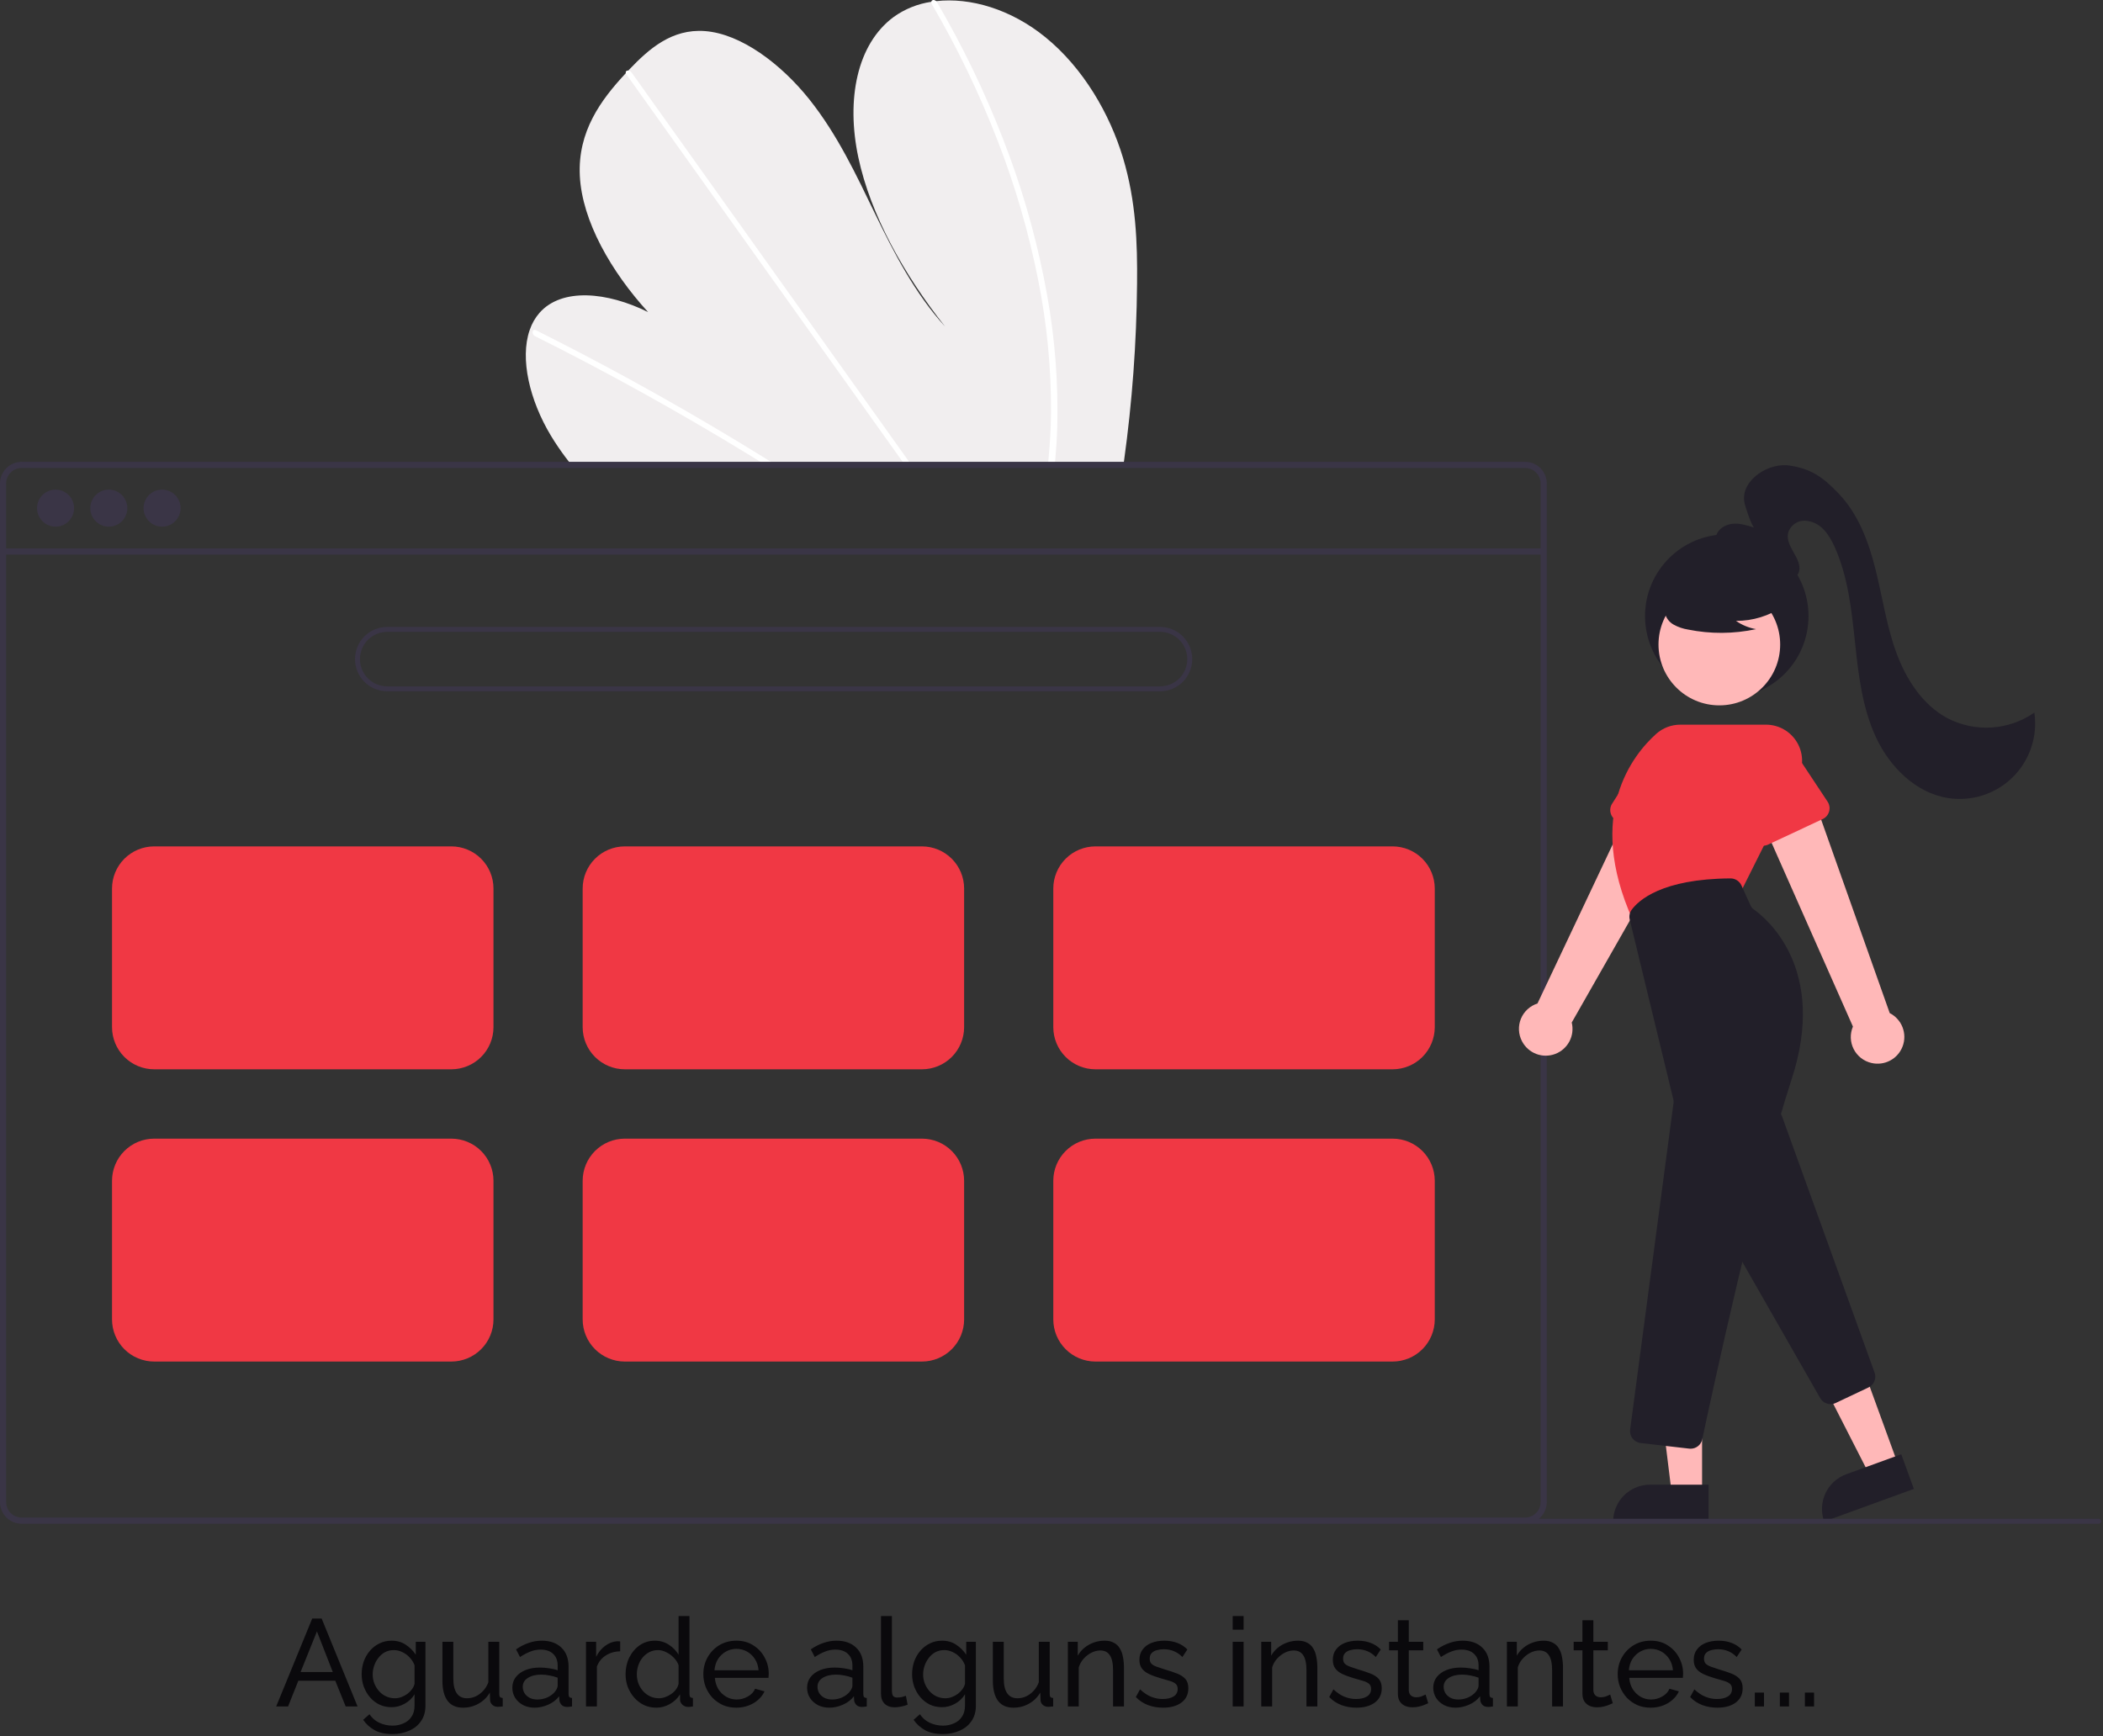 <svg width="849" height="701" viewBox="0 0 849 701" fill="none" xmlns="http://www.w3.org/2000/svg">
<rect x="0" y="0" width="849" height="701" fill="#333333" stroke="none"/>
<g clip-path="url(#clip0_26852_70)">
<path d="M459.041 114.575C458.832 138.416 457.085 162.22 453.812 185.837C453.698 186.666 453.573 187.495 453.458 188.325L230.182 187.077C229.526 186.253 228.881 185.42 228.256 184.576C226.171 181.785 224.218 178.914 222.424 175.944C213.804 161.635 209.857 144.883 213.812 133.325L213.883 133.145C214.736 130.614 216.082 128.277 217.841 126.267C226.858 116.117 245.089 117.809 261.633 126.002C246.794 109.759 234.978 89.262 234.081 70.967C233.2 53.122 242.531 40.374 252.652 29.54C252.984 29.182 253.316 28.834 253.648 28.486C253.81 28.307 253.98 28.137 254.141 27.958C262.037 19.702 271.243 11.564 284.568 12.548C299.182 13.63 315.384 25.871 326.745 40.134C338.105 54.388 345.654 70.58 353.306 86.383C360.968 102.176 369.258 118.373 381.553 131.872C364.9 110.809 351.474 86.843 346.514 63.535C341.554 40.227 345.919 17.841 360.761 6.864C365.266 3.634 370.48 1.53 375.966 0.729C376.606 0.622 377.256 0.536 377.917 0.46C391.656 -1.104 408.06 3.648 422.016 15.006C437.387 27.512 448.043 46.052 453.345 63.652C458.647 81.252 459.212 98.195 459.041 114.575Z" fill="#F1EEEF"/>
<path d="M312.96 187.54L308.691 187.516C307.335 186.668 305.973 185.83 304.605 185.003C303.758 184.468 302.901 183.953 302.043 183.428C287.881 174.779 273.631 166.483 259.292 158.539C244.966 150.589 230.568 143.005 216.098 135.788C215.714 135.621 215.402 135.324 215.214 134.951C215.026 134.577 214.975 134.149 215.069 133.742C215.085 133.688 215.109 133.638 215.141 133.592C215.342 133.213 215.794 133.056 216.452 133.379C218.227 134.269 220.012 135.159 221.787 136.069C236.296 143.41 250.743 151.118 265.128 159.192C279.503 167.262 293.796 175.689 308.008 184.472C308.306 184.653 308.606 184.845 308.904 185.027C310.26 185.864 311.605 186.702 312.96 187.54Z" fill="white"/>
<path d="M368.009 187.847L365.369 187.832C364.774 186.999 364.189 186.166 363.593 185.332C349.603 165.714 335.616 146.095 321.631 126.477C298.73 94.358 275.836 62.24 252.949 30.122C252.813 29.949 252.712 29.751 252.652 29.54C252.456 28.829 252.979 28.412 253.648 28.485C253.93 28.526 254.201 28.626 254.441 28.779C254.682 28.932 254.887 29.135 255.043 29.373C267.883 47.385 280.719 65.391 293.552 83.389C316.334 115.347 339.112 147.301 361.888 179.253C363.336 181.281 364.785 183.319 366.233 185.347C366.829 186.18 367.424 187.014 368.009 187.847Z" fill="white"/>
<path d="M426.826 172.516C426.691 176.965 426.397 181.343 426.012 185.681C425.938 186.511 425.863 187.34 425.788 188.17L423.018 188.154C423.103 187.325 423.188 186.495 423.262 185.666C423.848 179.399 424.263 173.061 424.319 166.551C424.393 148.503 422.634 130.494 419.07 112.801C415.281 93.751 409.841 75.066 402.811 56.959C395.433 37.862 386.537 19.387 376.21 1.71C376.015 1.422 375.929 1.074 375.965 0.729C376.08 -0.061 377.131 -0.295 377.916 0.46C378.072 0.608 378.205 0.777 378.314 0.962C379.591 3.159 380.846 5.363 382.077 7.573C392.024 25.348 400.538 43.888 407.538 63.016C414.205 81.182 419.277 99.895 422.695 118.942C425.897 136.612 427.281 154.563 426.826 172.516Z" fill="white"/>
<path d="M615.72 186.474H8.72C6.408 186.476 4.191 187.395 2.556 189.03C0.921 190.665 0.002 192.882 0 195.194V606.514C0.002 608.826 0.921 611.042 2.556 612.677C4.191 614.312 6.408 615.232 8.72 615.234H615.72C616.98 615.234 618.226 614.96 619.371 614.432C620.516 613.904 621.532 613.133 622.35 612.174C622.419 612.099 622.483 612.018 622.54 611.934C623.061 611.297 623.482 610.586 623.79 609.824C624.229 608.775 624.453 607.65 624.45 606.514V195.194C624.447 192.88 623.526 190.662 621.889 189.027C620.252 187.392 618.033 186.474 615.72 186.474V186.474ZM621.96 606.514C621.961 607.73 621.603 608.92 620.93 609.934C620.332 610.826 619.521 611.555 618.57 612.054C617.689 612.509 616.711 612.745 615.72 612.744H8.72C7.068 612.742 5.485 612.085 4.317 610.917C3.149 609.749 2.492 608.165 2.49 606.514V195.194C2.492 193.542 3.149 191.959 4.317 190.791C5.485 189.623 7.068 188.966 8.72 188.964H615.72C617.373 188.963 618.959 189.619 620.129 190.788C621.299 191.956 621.957 193.54 621.96 195.194V606.514Z" fill="#3A3546"/>
<path d="M623.199 221.423H1.243V223.916H623.199V221.423Z" fill="#3A3546"/>
<path d="M22.432 212.648C26.562 212.648 29.91 209.3 29.91 205.17C29.91 201.04 26.562 197.691 22.432 197.691C18.301 197.691 14.953 201.04 14.953 205.17C14.953 209.3 18.301 212.648 22.432 212.648Z" fill="#3A3546"/>
<path d="M43.932 212.648C48.062 212.648 51.41 209.3 51.41 205.17C51.41 201.04 48.062 197.691 43.932 197.691C39.802 197.691 36.454 201.04 36.454 205.17C36.454 209.3 39.802 212.648 43.932 212.648Z" fill="#3A3546"/>
<path d="M65.433 212.648C69.563 212.648 72.911 209.3 72.911 205.17C72.911 201.04 69.563 197.691 65.433 197.691C61.302 197.691 57.954 201.04 57.954 205.17C57.954 209.3 61.302 212.648 65.433 212.648Z" fill="#3A3546"/>
<path d="M468.319 279.126H156.319C152.872 279.126 149.565 277.756 147.127 275.318C144.689 272.88 143.319 269.574 143.319 266.126C143.319 262.678 144.689 259.372 147.127 256.934C149.565 254.496 152.872 253.126 156.319 253.126H468.319C471.767 253.126 475.074 254.496 477.512 256.934C479.95 259.372 481.319 262.678 481.319 266.126C481.319 269.574 479.95 272.88 477.512 275.318C475.074 277.756 471.767 279.126 468.319 279.126V279.126ZM156.319 255.126C153.402 255.126 150.604 256.285 148.541 258.348C146.478 260.411 145.319 263.209 145.319 266.126C145.319 269.043 146.478 271.841 148.541 273.904C150.604 275.967 153.402 277.126 156.319 277.126H468.319C471.237 277.126 474.035 275.967 476.098 273.904C478.16 271.841 479.319 269.043 479.319 266.126C479.319 263.209 478.16 260.411 476.098 258.348C474.035 256.285 471.237 255.126 468.319 255.126H156.319Z" fill="#3A3546"/>
<path d="M182.225 431.744H62.225C57.718 431.739 53.396 429.946 50.209 426.759C47.022 423.572 45.23 419.251 45.225 414.744V358.744C45.23 354.237 47.022 349.915 50.209 346.728C53.396 343.541 57.718 341.749 62.225 341.744H182.225C186.732 341.749 191.053 343.541 194.24 346.728C197.427 349.915 199.22 354.237 199.225 358.744V414.744C199.22 419.251 197.427 423.572 194.24 426.759C191.053 429.946 186.732 431.739 182.225 431.744V431.744Z" fill="#F03844"/>
<path d="M372.225 431.744H252.225C247.718 431.739 243.396 429.946 240.209 426.759C237.022 423.572 235.23 419.251 235.225 414.744V358.744C235.23 354.237 237.022 349.915 240.209 346.728C243.396 343.541 247.718 341.749 252.225 341.744H372.225C376.732 341.749 381.053 343.541 384.24 346.728C387.427 349.915 389.22 354.237 389.225 358.744V414.744C389.22 419.251 387.427 423.572 384.24 426.759C381.053 429.946 376.732 431.739 372.225 431.744V431.744Z" fill="#F03844"/>
<path d="M562.225 431.744H442.225C437.718 431.739 433.397 429.946 430.21 426.759C427.023 423.572 425.23 419.251 425.225 414.744V358.744C425.23 354.237 427.023 349.915 430.21 346.728C433.397 343.541 437.718 341.749 442.225 341.744H562.225C566.732 341.749 571.053 343.541 574.24 346.728C577.427 349.915 579.22 354.237 579.225 358.744V414.744C579.22 419.251 577.427 423.572 574.24 426.759C571.053 429.946 566.732 431.739 562.225 431.744V431.744Z" fill="#F03844"/>
<path d="M182.225 549.744H62.225C57.718 549.739 53.396 547.946 50.209 544.759C47.022 541.572 45.23 537.251 45.225 532.744V476.744C45.23 472.237 47.022 467.915 50.209 464.728C53.396 461.541 57.718 459.749 62.225 459.744H182.225C186.732 459.749 191.053 461.541 194.24 464.728C197.427 467.915 199.22 472.237 199.225 476.744V532.744C199.22 537.251 197.427 541.572 194.24 544.759C191.053 547.946 186.732 549.739 182.225 549.744V549.744Z" fill="#F03844"/>
<path d="M372.225 549.744H252.225C247.718 549.739 243.396 547.946 240.209 544.759C237.022 541.572 235.23 537.251 235.225 532.744V476.744C235.23 472.237 237.022 467.915 240.209 464.728C243.396 461.541 247.718 459.749 252.225 459.744H372.225C376.732 459.749 381.053 461.541 384.24 464.728C387.427 467.915 389.22 472.237 389.225 476.744V532.744C389.22 537.251 387.427 541.572 384.24 544.759C381.053 547.946 376.732 549.739 372.225 549.744V549.744Z" fill="#F03844"/>
<path d="M562.225 549.744H442.225C437.718 549.739 433.397 547.946 430.21 544.759C427.023 541.572 425.23 537.251 425.225 532.744V476.744C425.23 472.237 427.023 467.915 430.21 464.728C433.397 461.541 437.718 459.749 442.225 459.744H562.225C566.732 459.749 571.053 461.541 574.24 464.728C577.427 467.915 579.22 472.237 579.225 476.744V532.744C579.22 537.251 577.427 541.572 574.24 544.759C571.053 547.946 566.732 549.739 562.225 549.744V549.744Z" fill="#F03844"/>
<path d="M697.115 281.744C715.34 281.744 730.115 266.969 730.115 248.744C730.115 230.518 715.34 215.744 697.115 215.744C678.889 215.744 664.115 230.518 664.115 248.744C664.115 266.969 678.889 281.744 697.115 281.744Z" fill="#221F29"/>
<path d="M614.443 420.413C613.712 419.023 613.294 417.489 613.22 415.921C613.145 414.352 613.415 412.786 614.012 411.333C614.608 409.88 615.515 408.575 616.67 407.511C617.825 406.447 619.199 405.649 620.696 405.173L662.512 316.714L681.64 330.127L634.521 412.862C635.154 415.429 634.823 418.139 633.591 420.479C632.358 422.818 630.311 424.624 627.836 425.555C625.361 426.486 622.631 426.477 620.162 425.529C617.694 424.581 615.659 422.761 614.443 420.413V420.413Z" fill="#FFB8B8"/>
<path d="M650.275 328.458C650.076 327.795 650.022 327.097 650.117 326.412C650.212 325.726 650.454 325.069 650.827 324.486L663.828 304.103C665.273 300.87 667.942 298.342 671.248 297.074C674.554 295.805 678.229 295.899 681.466 297.335C684.703 298.771 687.238 301.432 688.516 304.735C689.795 308.037 689.711 311.712 688.284 314.953L681.735 338.306C681.548 338.973 681.22 339.591 680.772 340.119C680.325 340.648 679.769 341.073 679.142 341.367C678.515 341.661 677.832 341.816 677.14 341.822C676.448 341.828 675.763 341.685 675.131 341.403L652.922 331.472C652.29 331.19 651.726 330.774 651.269 330.254C650.813 329.734 650.473 329.121 650.275 328.458V328.458Z" fill="#F03844"/>
<path d="M755.49 429.183C753.96 428.827 752.527 428.141 751.291 427.172C750.055 426.203 749.047 424.974 748.337 423.573C747.627 422.172 747.233 420.633 747.183 419.063C747.132 417.493 747.427 415.932 748.045 414.488L708.443 325.016L731.097 319.31L762.902 409.052C765.258 410.252 767.092 412.274 768.057 414.736C769.022 417.198 769.051 419.928 768.137 422.41C767.223 424.891 765.431 426.951 763.1 428.199C760.769 429.447 758.061 429.797 755.49 429.183V429.183Z" fill="#FFB8B8"/>
<path d="M766.285 591.358L754.765 595.553L733.105 553.115L750.107 546.924L766.285 591.358Z" fill="#FFB8B8"/>
<path d="M745.339 595.257L767.556 587.168L772.649 601.157L736.443 614.339C735.774 612.502 735.474 610.551 735.559 608.598C735.644 606.645 736.113 604.728 736.939 602.956C737.765 601.184 738.932 599.592 740.373 598.271C741.814 596.95 743.502 595.926 745.339 595.257Z" fill="#221F29"/>
<path d="M734.837 564.515L690.95 487.713C690.526 486.969 690.307 486.127 690.316 485.272C690.325 484.416 690.562 483.578 691.002 482.845L710.764 449.907C711.233 449.126 711.913 448.494 712.727 448.084C713.54 447.674 714.454 447.503 715.36 447.591C716.267 447.679 717.13 448.023 717.85 448.582C718.569 449.141 719.115 449.892 719.425 450.749L756.788 554.217C757.2 555.343 757.174 556.583 756.718 557.691C756.261 558.8 755.405 559.697 754.32 560.207L741.081 566.478C740.442 566.78 739.744 566.937 739.037 566.937C738.186 566.938 737.349 566.715 736.612 566.289C735.874 565.864 735.262 565.252 734.837 564.515V564.515Z" fill="#221F29"/>
<path d="M694.111 284.8C707.676 284.8 718.672 273.803 718.672 260.239C718.672 246.674 707.676 235.678 694.111 235.678C680.546 235.678 669.55 246.674 669.55 260.239C669.55 273.803 680.546 284.8 694.111 284.8Z" fill="#FFB8B8"/>
<path d="M659.176 371.49C639.833 328.602 659.333 304.632 668.614 296.317C671.288 293.919 674.753 292.593 678.344 292.596H712.944C715.428 292.596 717.872 293.231 720.042 294.441C722.212 295.65 724.037 297.395 725.343 299.509C726.649 301.622 727.394 304.034 727.505 306.516C727.617 308.999 727.092 311.468 725.981 313.69L702.852 359.949L659.364 371.909L659.176 371.49Z" fill="#F03844"/>
<path d="M709.793 341.051C709.161 340.768 708.598 340.352 708.141 339.832C707.684 339.312 707.346 338.699 707.147 338.036L700.223 314.873C698.724 311.666 698.556 307.995 699.758 304.665C700.96 301.335 703.433 298.618 706.635 297.107C709.836 295.597 713.506 295.418 716.84 296.608C720.174 297.799 722.9 300.263 724.421 303.46L737.812 323.682C738.194 324.259 738.447 324.912 738.554 325.596C738.661 326.28 738.62 326.979 738.432 327.645C738.245 328.312 737.916 328.93 737.468 329.458C737.021 329.985 736.464 330.41 735.837 330.704L713.804 341.018C713.177 341.311 712.494 341.466 711.802 341.472C711.11 341.478 710.424 341.334 709.793 341.051V341.051Z" fill="#F03844"/>
<path d="M687.147 602.955L674.887 602.954L669.055 555.666L687.149 555.667L687.147 602.955Z" fill="#FFB8B8"/>
<path d="M666.13 599.451H689.774V614.338H651.243C651.243 612.383 651.628 610.447 652.376 608.641C653.125 606.835 654.221 605.194 655.603 603.811C656.986 602.429 658.627 601.332 660.433 600.584C662.239 599.836 664.175 599.451 666.13 599.451V599.451Z" fill="#221F29"/>
<path d="M681.952 584.902L662.324 582.638C661.688 582.565 661.074 582.366 660.516 582.052C659.959 581.739 659.469 581.318 659.076 580.813C658.683 580.309 658.394 579.731 658.227 579.114C658.059 578.497 658.017 577.852 658.101 577.218L675.619 445.318C675.68 444.859 675.655 444.392 675.546 443.942L657.938 371.297C657.772 370.627 657.753 369.929 657.883 369.251C658.013 368.573 658.289 367.931 658.692 367.371C661.422 363.607 670.778 354.834 698.606 354.668H698.637C699.563 354.668 700.471 354.935 701.25 355.436C702.03 355.937 702.649 356.651 703.034 357.495L706.746 365.661C707.022 366.267 707.455 366.789 707.999 367.173C713.108 370.79 737.861 391.091 723.327 435.662C709.042 479.469 690.739 564.517 687.215 581.12C686.991 582.2 686.401 583.168 685.545 583.863C684.689 584.558 683.62 584.936 682.518 584.935C682.329 584.935 682.14 584.924 681.952 584.902V584.902Z" fill="#221F29"/>
<path d="M719.919 244.79C714.306 248.658 707.644 250.717 700.828 250.69C703.259 252.376 706.028 253.515 708.942 254.028C699.879 255.972 690.512 256.025 681.427 254.182C679.408 253.859 677.46 253.189 675.668 252.204C674.775 251.706 673.997 251.024 673.384 250.205C672.772 249.386 672.338 248.447 672.113 247.45C671.509 244.001 674.196 240.868 676.989 238.756C681.264 235.573 686.194 233.38 691.421 232.335C696.648 231.29 702.042 231.421 707.213 232.717C710.589 233.59 713.972 235.064 716.165 237.775C718.358 240.487 719.007 244.667 716.918 247.459L719.919 244.79Z" fill="#221F29"/>
<path d="M703.52 227.705C700.714 226.771 697.827 225.791 695.604 223.841C693.381 221.892 691.969 218.703 692.969 215.92C693.932 213.238 696.865 211.672 699.706 211.461C702.548 211.25 705.344 212.13 708.057 212.998C706.83 211.144 705.563 207.549 704.453 203.758C701.92 195.106 712.473 187.205 721.464 187.857C721.729 187.876 721.985 187.904 722.233 187.94C731.299 189.262 736.002 192.721 742.334 199.343C750.255 207.627 754.397 218.804 757.171 229.925C759.946 241.045 761.574 252.489 765.476 263.266C769.378 274.042 775.959 284.402 786.022 289.887C791.534 292.792 797.738 294.126 803.957 293.743C810.175 293.36 816.169 291.274 821.282 287.714C821.978 292.447 821.55 297.277 820.03 301.813C818.511 306.349 815.945 310.464 812.538 313.822C809.132 317.181 804.982 319.69 800.425 321.145C795.868 322.6 791.033 322.961 786.31 322.199C773.318 320.1 762.911 309.636 757.352 297.707C751.793 285.779 750.275 272.427 748.88 259.34C747.486 246.254 746.073 232.906 740.695 220.895C738.519 216.034 735.314 211.086 729.588 210.31C728.093 210.066 726.559 210.322 725.224 211.038C723.888 211.753 722.826 212.889 722.201 214.269C719.684 220.363 728.298 225.523 726.09 231.331C725.612 232.455 724.822 233.418 723.813 234.107C722.804 234.796 721.619 235.181 720.398 235.218C716.235 235.491 712.814 233.105 709.592 230.801C703 226.089 703.52 227.705 703.52 227.705Z" fill="#221F29"/>
<path d="M847.284 615.234H617.284C617.019 615.234 616.765 615.129 616.577 614.941C616.389 614.753 616.284 614.499 616.284 614.234C616.284 613.969 616.389 613.714 616.577 613.527C616.765 613.339 617.019 613.234 617.284 613.234H847.284C847.549 613.234 847.804 613.339 847.991 613.527C848.179 613.714 848.284 613.969 848.284 614.234C848.284 614.499 848.179 614.753 847.991 614.941C847.804 615.129 847.549 615.234 847.284 615.234Z" fill="#3A3546"/>
</g>
<path d="M126.05 653.5H129.85L144.35 689H139.55L135.35 678.6H120.45L116.3 689H111.5L126.05 653.5ZM134.35 675.1L127.95 658.7L121.35 675.1H134.35ZM158.055 689.3C156.289 689.3 154.655 688.95 153.155 688.25C151.689 687.517 150.422 686.533 149.355 685.3C148.289 684.033 147.455 682.6 146.855 681C146.289 679.4 146.005 677.733 146.005 676C146.005 674.167 146.289 672.433 146.855 670.8C147.455 669.167 148.289 667.733 149.355 666.5C150.455 665.233 151.739 664.25 153.205 663.55C154.672 662.817 156.305 662.45 158.105 662.45C160.272 662.45 162.155 662.983 163.755 664.05C165.389 665.117 166.755 666.467 167.855 668.1V662.9H171.755V688.7C171.755 691.167 171.155 693.25 169.955 694.95C168.789 696.65 167.189 697.933 165.155 698.8C163.155 699.7 160.922 700.15 158.455 700.15C155.522 700.15 153.122 699.633 151.255 698.6C149.389 697.567 147.839 696.167 146.605 694.4L149.155 692.15C150.189 693.683 151.522 694.833 153.155 695.6C154.822 696.367 156.589 696.75 158.455 696.75C160.055 696.75 161.522 696.45 162.855 695.85C164.222 695.283 165.305 694.4 166.105 693.2C166.939 692 167.355 690.5 167.355 688.7V684.1C166.389 685.7 165.055 686.967 163.355 687.9C161.689 688.833 159.922 689.3 158.055 689.3ZM159.405 685.7C160.339 685.7 161.239 685.533 162.105 685.2C162.972 684.867 163.772 684.433 164.505 683.9C165.239 683.333 165.855 682.7 166.355 682C166.855 681.3 167.189 680.583 167.355 679.85V672.35C166.889 671.15 166.222 670.1 165.355 669.2C164.489 668.267 163.505 667.55 162.405 667.05C161.305 666.517 160.172 666.25 159.005 666.25C157.672 666.25 156.472 666.533 155.405 667.1C154.372 667.667 153.489 668.433 152.755 669.4C152.022 670.333 151.455 671.383 151.055 672.55C150.655 673.717 150.455 674.9 150.455 676.1C150.455 677.4 150.689 678.633 151.155 679.8C151.622 680.933 152.255 681.95 153.055 682.85C153.855 683.75 154.805 684.45 155.905 684.95C157.005 685.45 158.172 685.7 159.405 685.7ZM178.607 678.55V662.9H183.007V677.7C183.007 680.367 183.473 682.367 184.407 683.7C185.34 685.033 186.723 685.7 188.557 685.7C189.757 685.7 190.907 685.45 192.007 684.95C193.14 684.417 194.157 683.667 195.057 682.7C195.957 681.733 196.657 680.583 197.157 679.25V662.9H201.557V684C201.557 684.533 201.657 684.933 201.857 685.2C202.09 685.433 202.457 685.567 202.957 685.6V689C202.457 689.067 202.057 689.1 201.757 689.1C201.49 689.133 201.223 689.15 200.957 689.15C200.123 689.15 199.407 688.9 198.807 688.4C198.207 687.867 197.89 687.217 197.857 686.45L197.757 683.4C196.623 685.333 195.09 686.833 193.157 687.9C191.257 688.967 189.173 689.5 186.907 689.5C184.173 689.5 182.107 688.583 180.707 686.75C179.307 684.883 178.607 682.15 178.607 678.55ZM206.836 681.45C206.836 679.783 207.303 678.35 208.236 677.15C209.203 675.917 210.519 674.967 212.186 674.3C213.853 673.633 215.786 673.3 217.986 673.3C219.153 673.3 220.386 673.4 221.686 673.6C222.986 673.767 224.136 674.033 225.136 674.4V672.5C225.136 670.5 224.536 668.933 223.336 667.8C222.136 666.633 220.436 666.05 218.236 666.05C216.803 666.05 215.419 666.317 214.086 666.85C212.786 667.35 211.403 668.083 209.936 669.05L208.336 665.95C210.036 664.783 211.736 663.917 213.436 663.35C215.136 662.75 216.903 662.45 218.736 662.45C222.069 662.45 224.703 663.383 226.636 665.25C228.569 667.083 229.536 669.65 229.536 672.95V684C229.536 684.533 229.636 684.933 229.836 685.2C230.069 685.433 230.436 685.567 230.936 685.6V689C230.503 689.067 230.119 689.117 229.786 689.15C229.486 689.183 229.236 689.2 229.036 689.2C228.003 689.2 227.219 688.917 226.686 688.35C226.186 687.783 225.903 687.183 225.836 686.55L225.736 684.9C224.603 686.367 223.119 687.5 221.286 688.3C219.453 689.1 217.636 689.5 215.836 689.5C214.103 689.5 212.553 689.15 211.186 688.45C209.819 687.717 208.753 686.75 207.986 685.55C207.219 684.317 206.836 682.95 206.836 681.45ZM223.836 683.3C224.236 682.833 224.553 682.367 224.786 681.9C225.019 681.4 225.136 680.983 225.136 680.65V677.4C224.103 677 223.019 676.7 221.886 676.5C220.753 676.267 219.636 676.15 218.536 676.15C216.303 676.15 214.486 676.6 213.086 677.5C211.719 678.367 211.036 679.567 211.036 681.1C211.036 681.933 211.253 682.75 211.686 683.55C212.153 684.317 212.819 684.95 213.686 685.45C214.586 685.95 215.686 686.2 216.986 686.2C218.353 686.2 219.653 685.933 220.886 685.4C222.119 684.833 223.103 684.133 223.836 683.3ZM250.371 666.75C248.171 666.783 246.221 667.35 244.521 668.45C242.855 669.517 241.671 671 240.971 672.9V689H236.571V662.9H240.671V668.95C241.571 667.15 242.755 665.7 244.221 664.6C245.721 663.467 247.288 662.833 248.921 662.7C249.255 662.7 249.538 662.7 249.771 662.7C250.005 662.7 250.205 662.717 250.371 662.75V666.75ZM252.547 676C252.547 673.533 253.047 671.283 254.047 669.25C255.081 667.183 256.481 665.533 258.247 664.3C260.047 663.067 262.097 662.45 264.397 662.45C266.497 662.45 268.381 663 270.047 664.1C271.714 665.2 273.014 666.533 273.947 668.1V652.5H278.347V684C278.347 684.533 278.447 684.933 278.647 685.2C278.881 685.433 279.247 685.567 279.747 685.6V689C278.914 689.133 278.264 689.2 277.797 689.2C276.931 689.2 276.164 688.9 275.497 688.3C274.864 687.7 274.547 687.033 274.547 686.3V684.1C273.514 685.767 272.131 687.083 270.397 688.05C268.664 689.017 266.864 689.5 264.997 689.5C263.197 689.5 261.531 689.15 259.997 688.45C258.497 687.717 257.181 686.717 256.047 685.45C254.947 684.183 254.081 682.75 253.447 681.15C252.847 679.517 252.547 677.8 252.547 676ZM273.947 679.85V672.35C273.547 671.217 272.897 670.2 271.997 669.3C271.097 668.367 270.081 667.633 268.947 667.1C267.847 666.533 266.747 666.25 265.647 666.25C264.347 666.25 263.164 666.533 262.097 667.1C261.064 667.633 260.164 668.367 259.397 669.3C258.664 670.2 258.097 671.233 257.697 672.4C257.297 673.567 257.097 674.783 257.097 676.05C257.097 677.35 257.314 678.583 257.747 679.75C258.214 680.917 258.847 681.95 259.647 682.85C260.481 683.75 261.431 684.45 262.497 684.95C263.597 685.45 264.781 685.7 266.047 685.7C266.847 685.7 267.664 685.55 268.497 685.25C269.364 684.95 270.181 684.533 270.947 684C271.714 683.467 272.364 682.85 272.897 682.15C273.431 681.417 273.781 680.65 273.947 679.85ZM297.243 689.5C295.276 689.5 293.476 689.15 291.843 688.45C290.243 687.717 288.843 686.733 287.643 685.5C286.476 684.233 285.559 682.783 284.893 681.15C284.259 679.517 283.943 677.783 283.943 675.95C283.943 673.483 284.509 671.233 285.643 669.2C286.776 667.167 288.343 665.533 290.343 664.3C292.376 663.067 294.693 662.45 297.293 662.45C299.926 662.45 302.209 663.083 304.143 664.35C306.109 665.583 307.626 667.217 308.693 669.25C309.793 671.25 310.343 673.417 310.343 675.75C310.343 676.083 310.326 676.417 310.293 676.75C310.293 677.05 310.276 677.283 310.243 677.45H288.593C288.726 679.15 289.193 680.667 289.993 682C290.826 683.3 291.893 684.333 293.193 685.1C294.493 685.833 295.893 686.2 297.393 686.2C298.993 686.2 300.493 685.8 301.893 685C303.326 684.2 304.309 683.15 304.843 681.85L308.643 682.9C308.076 684.167 307.226 685.3 306.093 686.3C304.993 687.3 303.676 688.083 302.143 688.65C300.643 689.217 299.009 689.5 297.243 689.5ZM288.443 674.4H306.243C306.109 672.7 305.626 671.2 304.793 669.9C303.959 668.6 302.893 667.583 301.593 666.85C300.293 666.117 298.859 665.75 297.293 665.75C295.759 665.75 294.343 666.117 293.043 666.85C291.743 667.583 290.676 668.6 289.843 669.9C289.043 671.2 288.576 672.7 288.443 674.4ZM325.83 681.45C325.83 679.783 326.297 678.35 327.23 677.15C328.197 675.917 329.513 674.967 331.18 674.3C332.847 673.633 334.78 673.3 336.98 673.3C338.147 673.3 339.38 673.4 340.68 673.6C341.98 673.767 343.13 674.033 344.13 674.4V672.5C344.13 670.5 343.53 668.933 342.33 667.8C341.13 666.633 339.43 666.05 337.23 666.05C335.797 666.05 334.413 666.317 333.08 666.85C331.78 667.35 330.397 668.083 328.93 669.05L327.33 665.95C329.03 664.783 330.73 663.917 332.43 663.35C334.13 662.75 335.897 662.45 337.73 662.45C341.063 662.45 343.697 663.383 345.63 665.25C347.563 667.083 348.53 669.65 348.53 672.95V684C348.53 684.533 348.63 684.933 348.83 685.2C349.063 685.433 349.43 685.567 349.93 685.6V689C349.497 689.067 349.113 689.117 348.78 689.15C348.48 689.183 348.23 689.2 348.03 689.2C346.997 689.2 346.213 688.917 345.68 688.35C345.18 687.783 344.897 687.183 344.83 686.55L344.73 684.9C343.597 686.367 342.113 687.5 340.28 688.3C338.447 689.1 336.63 689.5 334.83 689.5C333.097 689.5 331.547 689.15 330.18 688.45C328.813 687.717 327.747 686.75 326.98 685.55C326.213 684.317 325.83 682.95 325.83 681.45ZM342.83 683.3C343.23 682.833 343.547 682.367 343.78 681.9C344.013 681.4 344.13 680.983 344.13 680.65V677.4C343.097 677 342.013 676.7 340.88 676.5C339.747 676.267 338.63 676.15 337.53 676.15C335.297 676.15 333.48 676.6 332.08 677.5C330.713 678.367 330.03 679.567 330.03 681.1C330.03 681.933 330.247 682.75 330.68 683.55C331.147 684.317 331.813 684.95 332.68 685.45C333.58 685.95 334.68 686.2 335.98 686.2C337.347 686.2 338.647 685.933 339.88 685.4C341.113 684.833 342.097 684.133 342.83 683.3ZM355.666 652.5H360.066V682.25C360.066 683.683 360.266 684.567 360.666 684.9C361.066 685.233 361.549 685.4 362.116 685.4C362.816 685.4 363.482 685.333 364.116 685.2C364.749 685.033 365.282 684.867 365.716 684.7L366.416 688.3C365.682 688.6 364.816 688.85 363.816 689.05C362.816 689.25 361.932 689.35 361.166 689.35C359.466 689.35 358.116 688.867 357.116 687.9C356.149 686.933 355.666 685.583 355.666 683.85V652.5ZM380.272 689.3C378.506 689.3 376.872 688.95 375.372 688.25C373.906 687.517 372.639 686.533 371.572 685.3C370.506 684.033 369.672 682.6 369.072 681C368.506 679.4 368.222 677.733 368.222 676C368.222 674.167 368.506 672.433 369.072 670.8C369.672 669.167 370.506 667.733 371.572 666.5C372.672 665.233 373.956 664.25 375.422 663.55C376.889 662.817 378.522 662.45 380.322 662.45C382.489 662.45 384.372 662.983 385.972 664.05C387.606 665.117 388.972 666.467 390.072 668.1V662.9H393.972V688.7C393.972 691.167 393.372 693.25 392.172 694.95C391.006 696.65 389.406 697.933 387.372 698.8C385.372 699.7 383.139 700.15 380.672 700.15C377.739 700.15 375.339 699.633 373.472 698.6C371.606 697.567 370.056 696.167 368.822 694.4L371.372 692.15C372.406 693.683 373.739 694.833 375.372 695.6C377.039 696.367 378.806 696.75 380.672 696.75C382.272 696.75 383.739 696.45 385.072 695.85C386.439 695.283 387.522 694.4 388.322 693.2C389.156 692 389.572 690.5 389.572 688.7V684.1C388.606 685.7 387.272 686.967 385.572 687.9C383.906 688.833 382.139 689.3 380.272 689.3ZM381.622 685.7C382.556 685.7 383.456 685.533 384.322 685.2C385.189 684.867 385.989 684.433 386.722 683.9C387.456 683.333 388.072 682.7 388.572 682C389.072 681.3 389.406 680.583 389.572 679.85V672.35C389.106 671.15 388.439 670.1 387.572 669.2C386.706 668.267 385.722 667.55 384.622 667.05C383.522 666.517 382.389 666.25 381.222 666.25C379.889 666.25 378.689 666.533 377.622 667.1C376.589 667.667 375.706 668.433 374.972 669.4C374.239 670.333 373.672 671.383 373.272 672.55C372.872 673.717 372.672 674.9 372.672 676.1C372.672 677.4 372.906 678.633 373.372 679.8C373.839 680.933 374.472 681.95 375.272 682.85C376.072 683.75 377.022 684.45 378.122 684.95C379.222 685.45 380.389 685.7 381.622 685.7ZM400.823 678.55V662.9H405.223V677.7C405.223 680.367 405.69 682.367 406.623 683.7C407.557 685.033 408.94 685.7 410.773 685.7C411.973 685.7 413.123 685.45 414.223 684.95C415.357 684.417 416.373 683.667 417.273 682.7C418.173 681.733 418.873 680.583 419.373 679.25V662.9H423.773V684C423.773 684.533 423.873 684.933 424.073 685.2C424.307 685.433 424.673 685.567 425.173 685.6V689C424.673 689.067 424.273 689.1 423.973 689.1C423.707 689.133 423.44 689.15 423.173 689.15C422.34 689.15 421.623 688.9 421.023 688.4C420.423 687.867 420.107 687.217 420.073 686.45L419.973 683.4C418.84 685.333 417.307 686.833 415.373 687.9C413.473 688.967 411.39 689.5 409.123 689.5C406.39 689.5 404.323 688.583 402.923 686.75C401.523 684.883 400.823 682.15 400.823 678.55ZM453.753 689H449.353V674.4C449.353 671.633 448.919 669.617 448.053 668.35C447.219 667.05 445.936 666.4 444.203 666.4C443.003 666.4 441.803 666.7 440.603 667.3C439.436 667.9 438.386 668.717 437.453 669.75C436.553 670.75 435.903 671.917 435.503 673.25V689H431.103V662.9H435.103V668.5C435.803 667.267 436.703 666.2 437.803 665.3C438.903 664.4 440.153 663.7 441.553 663.2C442.953 662.7 444.419 662.45 445.953 662.45C447.453 662.45 448.703 662.733 449.703 663.3C450.736 663.833 451.536 664.6 452.103 665.6C452.703 666.567 453.119 667.717 453.353 669.05C453.619 670.383 453.753 671.833 453.753 673.4V689ZM469.545 689.5C467.378 689.5 465.345 689.15 463.445 688.45C461.545 687.717 459.912 686.633 458.545 685.2L460.245 682.1C461.745 683.5 463.245 684.5 464.745 685.1C466.245 685.7 467.778 686 469.345 686C471.145 686 472.612 685.667 473.745 685C474.878 684.3 475.445 683.283 475.445 681.95C475.445 680.983 475.145 680.267 474.545 679.8C473.978 679.333 473.162 678.95 472.095 678.65C471.028 678.317 469.762 677.95 468.295 677.55C466.495 677.017 464.978 676.45 463.745 675.85C462.512 675.25 461.578 674.5 460.945 673.6C460.312 672.7 459.995 671.567 459.995 670.2C459.995 668.533 460.428 667.133 461.295 666C462.162 664.833 463.345 663.95 464.845 663.35C466.378 662.75 468.112 662.45 470.045 662.45C471.978 662.45 473.728 662.75 475.295 663.35C476.862 663.95 478.212 664.833 479.345 666L477.345 669.05C476.312 667.983 475.178 667.2 473.945 666.7C472.712 666.167 471.328 665.9 469.795 665.9C468.895 665.9 468.012 666.017 467.145 666.25C466.278 666.45 465.562 666.833 464.995 667.4C464.428 667.933 464.145 668.7 464.145 669.7C464.145 670.533 464.362 671.2 464.795 671.7C465.262 672.167 465.928 672.567 466.795 672.9C467.695 673.233 468.778 673.6 470.045 674C472.012 674.567 473.712 675.133 475.145 675.7C476.612 676.267 477.745 677 478.545 677.9C479.345 678.8 479.745 680.05 479.745 681.65C479.745 684.117 478.812 686.05 476.945 687.45C475.078 688.817 472.612 689.5 469.545 689.5ZM497.655 689V662.9H502.055V689H497.655ZM497.655 658V652.5H502.055V658H497.655ZM531.829 689H527.429V674.4C527.429 671.633 526.996 669.617 526.129 668.35C525.296 667.05 524.012 666.4 522.279 666.4C521.079 666.4 519.879 666.7 518.679 667.3C517.512 667.9 516.462 668.717 515.529 669.75C514.629 670.75 513.979 671.917 513.579 673.25V689H509.179V662.9H513.179V668.5C513.879 667.267 514.779 666.2 515.879 665.3C516.979 664.4 518.229 663.7 519.629 663.2C521.029 662.7 522.496 662.45 524.029 662.45C525.529 662.45 526.779 662.733 527.779 663.3C528.812 663.833 529.612 664.6 530.179 665.6C530.779 666.567 531.196 667.717 531.429 669.05C531.696 670.383 531.829 671.833 531.829 673.4V689ZM547.621 689.5C545.454 689.5 543.421 689.15 541.521 688.45C539.621 687.717 537.988 686.633 536.621 685.2L538.321 682.1C539.821 683.5 541.321 684.5 542.821 685.1C544.321 685.7 545.854 686 547.421 686C549.221 686 550.688 685.667 551.821 685C552.954 684.3 553.521 683.283 553.521 681.95C553.521 680.983 553.221 680.267 552.621 679.8C552.054 679.333 551.238 678.95 550.171 678.65C549.104 678.317 547.838 677.95 546.371 677.55C544.571 677.017 543.054 676.45 541.821 675.85C540.588 675.25 539.654 674.5 539.021 673.6C538.388 672.7 538.071 671.567 538.071 670.2C538.071 668.533 538.504 667.133 539.371 666C540.238 664.833 541.421 663.95 542.921 663.35C544.454 662.75 546.188 662.45 548.121 662.45C550.054 662.45 551.804 662.75 553.371 663.35C554.938 663.95 556.288 664.833 557.421 666L555.421 669.05C554.388 667.983 553.254 667.2 552.021 666.7C550.788 666.167 549.404 665.9 547.871 665.9C546.971 665.9 546.088 666.017 545.221 666.25C544.354 666.45 543.638 666.833 543.071 667.4C542.504 667.933 542.221 668.7 542.221 669.7C542.221 670.533 542.438 671.2 542.871 671.7C543.338 672.167 544.004 672.567 544.871 672.9C545.771 673.233 546.854 673.6 548.121 674C550.088 674.567 551.788 675.133 553.221 675.7C554.688 676.267 555.821 677 556.621 677.9C557.421 678.8 557.821 680.05 557.821 681.65C557.821 684.117 556.888 686.05 555.021 687.45C553.154 688.817 550.688 689.5 547.621 689.5ZM576.585 687.7C576.218 687.867 575.718 688.083 575.085 688.35C574.452 688.617 573.718 688.85 572.885 689.05C572.052 689.25 571.168 689.35 570.235 689.35C569.168 689.35 568.185 689.167 567.285 688.8C566.385 688.4 565.668 687.8 565.135 687C564.602 686.167 564.335 685.133 564.335 683.9V666.35H560.785V662.9H564.335V654.2H568.735V662.9H574.585V666.35H568.735V682.55C568.802 683.483 569.118 684.183 569.685 684.65C570.252 685.083 570.918 685.3 571.685 685.3C572.552 685.3 573.352 685.15 574.085 684.85C574.818 684.55 575.302 684.333 575.535 684.2L576.585 687.7ZM578.613 681.45C578.613 679.783 579.08 678.35 580.013 677.15C580.98 675.917 582.297 674.967 583.963 674.3C585.63 673.633 587.563 673.3 589.763 673.3C590.93 673.3 592.163 673.4 593.463 673.6C594.763 673.767 595.913 674.033 596.913 674.4V672.5C596.913 670.5 596.313 668.933 595.113 667.8C593.913 666.633 592.213 666.05 590.013 666.05C588.58 666.05 587.197 666.317 585.863 666.85C584.563 667.35 583.18 668.083 581.713 669.05L580.113 665.95C581.813 664.783 583.513 663.917 585.213 663.35C586.913 662.75 588.68 662.45 590.513 662.45C593.847 662.45 596.48 663.383 598.413 665.25C600.347 667.083 601.313 669.65 601.313 672.95V684C601.313 684.533 601.413 684.933 601.613 685.2C601.847 685.433 602.213 685.567 602.713 685.6V689C602.28 689.067 601.897 689.117 601.563 689.15C601.263 689.183 601.013 689.2 600.813 689.2C599.78 689.2 598.997 688.917 598.463 688.35C597.963 687.783 597.68 687.183 597.613 686.55L597.513 684.9C596.38 686.367 594.897 687.5 593.063 688.3C591.23 689.1 589.413 689.5 587.613 689.5C585.88 689.5 584.33 689.15 582.963 688.45C581.597 687.717 580.53 686.75 579.763 685.55C578.997 684.317 578.613 682.95 578.613 681.45ZM595.613 683.3C596.013 682.833 596.33 682.367 596.563 681.9C596.797 681.4 596.913 680.983 596.913 680.65V677.4C595.88 677 594.797 676.7 593.663 676.5C592.53 676.267 591.413 676.15 590.313 676.15C588.08 676.15 586.263 676.6 584.863 677.5C583.497 678.367 582.813 679.567 582.813 681.1C582.813 681.933 583.03 682.75 583.463 683.55C583.93 684.317 584.597 684.95 585.463 685.45C586.363 685.95 587.463 686.2 588.763 686.2C590.13 686.2 591.43 685.933 592.663 685.4C593.897 684.833 594.88 684.133 595.613 683.3ZM630.999 689H626.599V674.4C626.599 671.633 626.165 669.617 625.299 668.35C624.465 667.05 623.182 666.4 621.449 666.4C620.249 666.4 619.049 666.7 617.849 667.3C616.682 667.9 615.632 668.717 614.699 669.75C613.799 670.75 613.149 671.917 612.749 673.25V689H608.349V662.9H612.349V668.5C613.049 667.267 613.949 666.2 615.049 665.3C616.149 664.4 617.399 663.7 618.799 663.2C620.199 662.7 621.665 662.45 623.199 662.45C624.699 662.45 625.949 662.733 626.949 663.3C627.982 663.833 628.782 664.6 629.349 665.6C629.949 666.567 630.365 667.717 630.599 669.05C630.865 670.383 630.999 671.833 630.999 673.4V689ZM651.097 687.7C650.73 687.867 650.23 688.083 649.597 688.35C648.964 688.617 648.23 688.85 647.397 689.05C646.564 689.25 645.68 689.35 644.747 689.35C643.68 689.35 642.697 689.167 641.797 688.8C640.897 688.4 640.18 687.8 639.647 687C639.114 686.167 638.847 685.133 638.847 683.9V666.35H635.297V662.9H638.847V654.2H643.247V662.9H649.097V666.35H643.247V682.55C643.314 683.483 643.63 684.183 644.197 684.65C644.764 685.083 645.43 685.3 646.197 685.3C647.064 685.3 647.864 685.15 648.597 684.85C649.33 684.55 649.814 684.333 650.047 684.2L651.097 687.7ZM666.383 689.5C664.417 689.5 662.617 689.15 660.983 688.45C659.383 687.717 657.983 686.733 656.783 685.5C655.617 684.233 654.7 682.783 654.033 681.15C653.4 679.517 653.083 677.783 653.083 675.95C653.083 673.483 653.65 671.233 654.783 669.2C655.917 667.167 657.483 665.533 659.483 664.3C661.517 663.067 663.833 662.45 666.433 662.45C669.067 662.45 671.35 663.083 673.283 664.35C675.25 665.583 676.767 667.217 677.833 669.25C678.933 671.25 679.483 673.417 679.483 675.75C679.483 676.083 679.467 676.417 679.433 676.75C679.433 677.05 679.417 677.283 679.383 677.45H657.733C657.867 679.15 658.333 680.667 659.133 682C659.967 683.3 661.033 684.333 662.333 685.1C663.633 685.833 665.033 686.2 666.533 686.2C668.133 686.2 669.633 685.8 671.033 685C672.467 684.2 673.45 683.15 673.983 681.85L677.783 682.9C677.217 684.167 676.367 685.3 675.233 686.3C674.133 687.3 672.817 688.083 671.283 688.65C669.783 689.217 668.15 689.5 666.383 689.5ZM657.583 674.4H675.383C675.25 672.7 674.767 671.2 673.933 669.9C673.1 668.6 672.033 667.583 670.733 666.85C669.433 666.117 668 665.75 666.433 665.75C664.9 665.75 663.483 666.117 662.183 666.85C660.883 667.583 659.817 668.6 658.983 669.9C658.183 671.2 657.717 672.7 657.583 674.4ZM693.324 689.5C691.158 689.5 689.124 689.15 687.224 688.45C685.324 687.717 683.691 686.633 682.324 685.2L684.024 682.1C685.524 683.5 687.024 684.5 688.524 685.1C690.024 685.7 691.558 686 693.124 686C694.924 686 696.391 685.667 697.524 685C698.658 684.3 699.224 683.283 699.224 681.95C699.224 680.983 698.924 680.267 698.324 679.8C697.758 679.333 696.941 678.95 695.874 678.65C694.808 678.317 693.541 677.95 692.074 677.55C690.274 677.017 688.758 676.45 687.524 675.85C686.291 675.25 685.358 674.5 684.724 673.6C684.091 672.7 683.774 671.567 683.774 670.2C683.774 668.533 684.208 667.133 685.074 666C685.941 664.833 687.124 663.95 688.624 663.35C690.158 662.75 691.891 662.45 693.824 662.45C695.758 662.45 697.508 662.75 699.074 663.35C700.641 663.95 701.991 664.833 703.124 666L701.124 669.05C700.091 667.983 698.958 667.2 697.724 666.7C696.491 666.167 695.108 665.9 693.574 665.9C692.674 665.9 691.791 666.017 690.924 666.25C690.058 666.45 689.341 666.833 688.774 667.4C688.208 667.933 687.924 668.7 687.924 669.7C687.924 670.533 688.141 671.2 688.574 671.7C689.041 672.167 689.708 672.567 690.574 672.9C691.474 673.233 692.558 673.6 693.824 674C695.791 674.567 697.491 675.133 698.924 675.7C700.391 676.267 701.524 677 702.324 677.9C703.124 678.8 703.524 680.05 703.524 681.65C703.524 684.117 702.591 686.05 700.724 687.45C698.858 688.817 696.391 689.5 693.324 689.5ZM708.438 689V683.4H712.138V689H708.438ZM718.546 689V683.4H722.246V689H718.546ZM728.653 689V683.4H732.353V689H728.653Z" fill="#0A090C"/>
<defs>
<clipPath id="clip0_26852_70">
<rect width="848.284" height="615.234" fill="white"/>
</clipPath>
</defs>
</svg>
